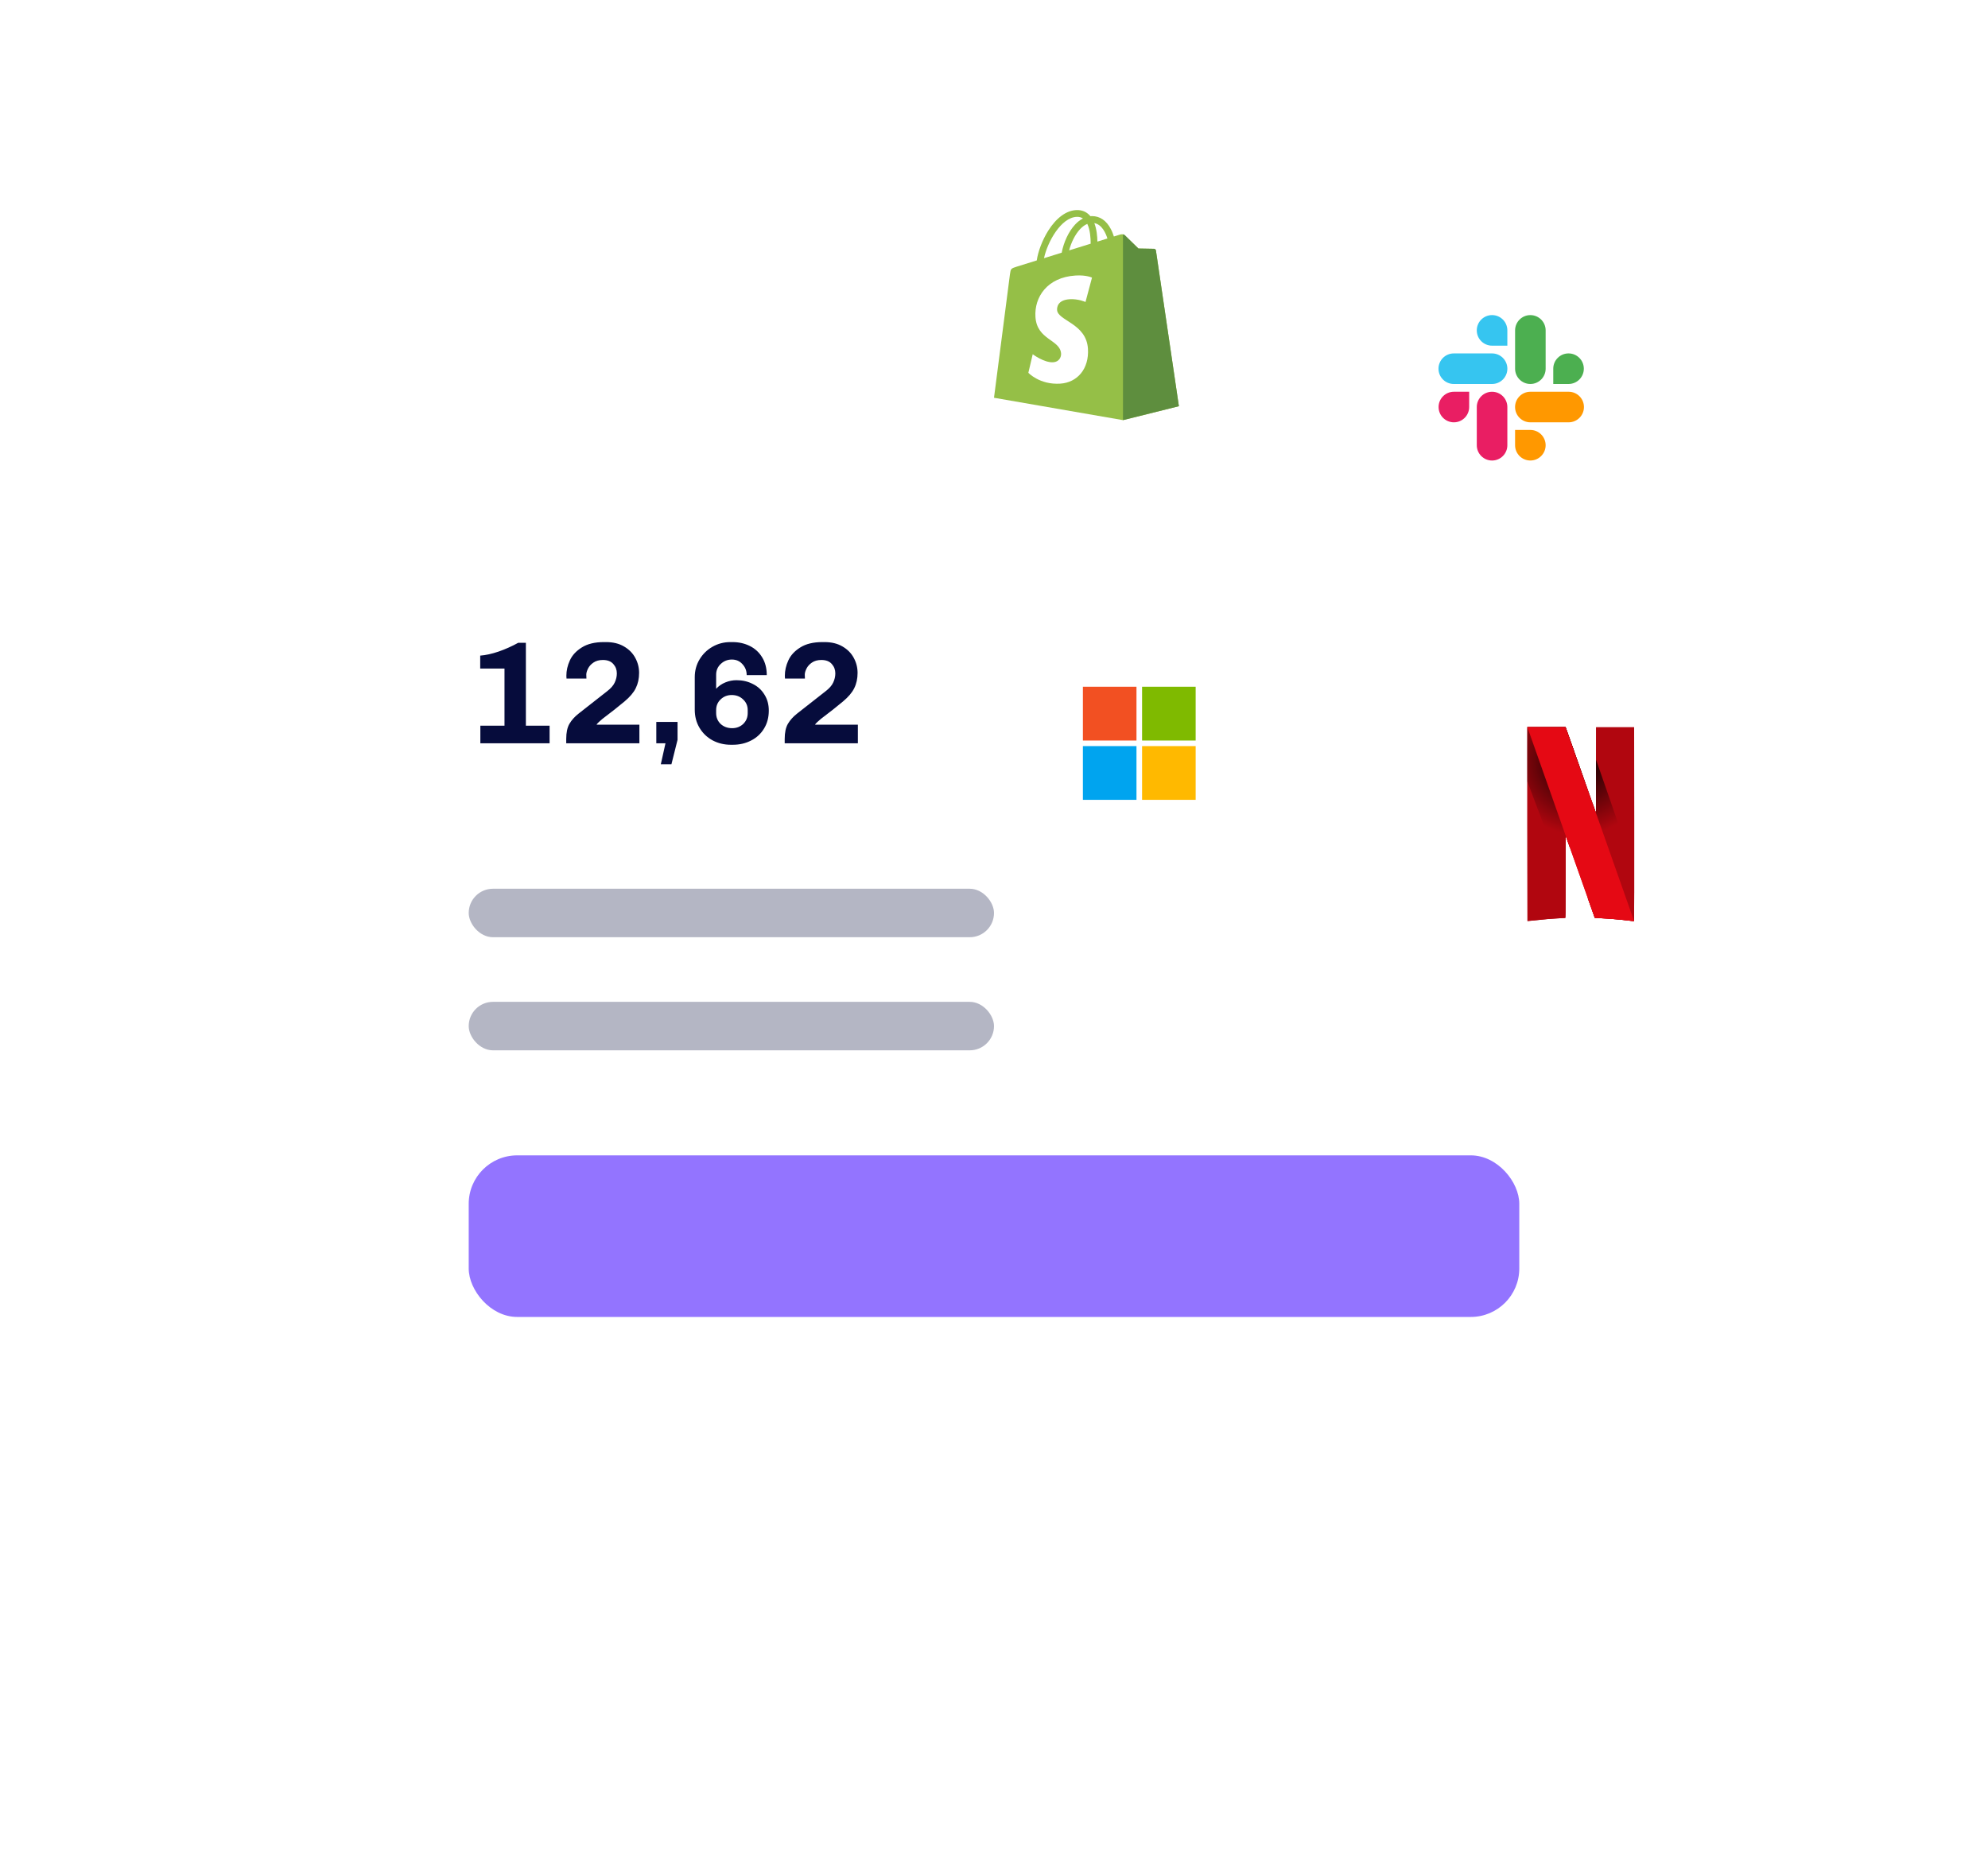<svg width="246" height="229" viewBox="0 0 246 229" fill="none" xmlns="http://www.w3.org/2000/svg">
<g filter="url(#filter0_d_201_8063)">
<rect x="38" y="55" width="170" height="128" rx="6" fill="white"/>
</g>
<path d="M59.44 89.822H62.428V82.748H59.422V81.146C60.094 81.098 60.856 80.93 61.708 80.642C62.56 80.342 63.364 79.982 64.12 79.562H65.074V89.822H68.008V92H59.44V89.822ZM70.066 91.46C70.066 90.668 70.198 90.044 70.462 89.588C70.737 89.12 71.121 88.694 71.614 88.31L75.124 85.556C75.579 85.208 75.891 84.854 76.059 84.494C76.24 84.122 76.329 83.738 76.329 83.342C76.329 82.898 76.186 82.514 75.897 82.19C75.609 81.854 75.177 81.686 74.602 81.686C74.133 81.686 73.743 81.794 73.431 82.01C73.132 82.214 72.909 82.46 72.766 82.748C72.621 83.036 72.549 83.288 72.549 83.504C72.549 83.72 72.555 83.882 72.567 83.99H70.102C70.09 83.894 70.084 83.78 70.084 83.648C70.084 83 70.228 82.364 70.516 81.74C70.803 81.104 71.296 80.57 71.992 80.138C72.688 79.694 73.6 79.472 74.728 79.472H74.998C75.862 79.472 76.6 79.652 77.212 80.012C77.835 80.372 78.303 80.846 78.615 81.434C78.927 82.01 79.084 82.628 79.084 83.288C79.084 83.996 78.945 84.626 78.669 85.178C78.406 85.718 77.944 86.264 77.284 86.816C76.528 87.452 75.615 88.172 74.547 88.976C74.427 89.072 74.278 89.204 74.097 89.372C73.918 89.54 73.828 89.648 73.828 89.696H79.12V92H70.066V91.46ZM81.771 94.592C81.891 94.016 82.083 93.152 82.347 92H81.213V89.354H83.841V91.568L83.085 94.592H81.771ZM90.561 81.632C90.033 81.632 89.577 81.812 89.193 82.172C88.809 82.532 88.617 82.976 88.617 83.504V85.25C88.941 84.902 89.325 84.638 89.769 84.458C90.213 84.278 90.669 84.188 91.137 84.188C91.881 84.188 92.553 84.344 93.153 84.656C93.765 84.956 94.245 85.394 94.593 85.97C94.953 86.534 95.133 87.194 95.133 87.95C95.133 88.802 94.935 89.546 94.539 90.182C94.155 90.818 93.621 91.31 92.937 91.658C92.265 92.006 91.515 92.18 90.687 92.18H90.435C89.619 92.18 88.869 92 88.185 91.64C87.501 91.268 86.961 90.752 86.565 90.092C86.169 89.432 85.971 88.682 85.971 87.842V83.81C85.971 83.006 86.169 82.274 86.565 81.614C86.961 80.954 87.495 80.432 88.167 80.048C88.839 79.664 89.577 79.472 90.381 79.472H90.633C91.425 79.472 92.145 79.634 92.793 79.958C93.441 80.282 93.951 80.756 94.323 81.38C94.695 81.992 94.881 82.718 94.881 83.558H92.397C92.397 83.03 92.223 82.58 91.875 82.208C91.539 81.824 91.101 81.632 90.561 81.632ZM92.523 87.896C92.523 87.356 92.331 86.912 91.947 86.564C91.575 86.204 91.107 86.024 90.543 86.024C90.003 86.024 89.547 86.204 89.175 86.564C88.803 86.912 88.617 87.356 88.617 87.896V88.256C88.617 88.796 88.803 89.246 89.175 89.606C89.559 89.954 90.033 90.128 90.597 90.128C91.137 90.128 91.593 89.954 91.965 89.606C92.337 89.246 92.523 88.796 92.523 88.256V87.896ZM97.101 91.46C97.101 90.668 97.233 90.044 97.497 89.588C97.773 89.12 98.157 88.694 98.649 88.31L102.159 85.556C102.615 85.208 102.927 84.854 103.095 84.494C103.275 84.122 103.365 83.738 103.365 83.342C103.365 82.898 103.221 82.514 102.933 82.19C102.645 81.854 102.213 81.686 101.637 81.686C101.169 81.686 100.779 81.794 100.467 82.01C100.167 82.214 99.945 82.46 99.801 82.748C99.657 83.036 99.585 83.288 99.585 83.504C99.585 83.72 99.591 83.882 99.603 83.99H97.137C97.125 83.894 97.119 83.78 97.119 83.648C97.119 83 97.263 82.364 97.551 81.74C97.839 81.104 98.331 80.57 99.027 80.138C99.723 79.694 100.635 79.472 101.763 79.472H102.033C102.897 79.472 103.635 79.652 104.247 80.012C104.871 80.372 105.339 80.846 105.651 81.434C105.963 82.01 106.119 82.628 106.119 83.288C106.119 83.996 105.981 84.626 105.705 85.178C105.441 85.718 104.979 86.264 104.319 86.816C103.563 87.452 102.651 88.172 101.583 88.976C101.463 89.072 101.313 89.204 101.133 89.372C100.953 89.54 100.863 89.648 100.863 89.696H106.155V92H97.101V91.46Z" fill="#060C3C"/>
<rect x="58" y="143" width="130" height="20" rx="6" fill="#9374FF"/>
<rect x="58" y="110" width="65" height="6" rx="3" fill="#B4B6C4"/>
<rect x="58" y="124" width="65" height="6" rx="3" fill="#B4B6C4"/>
<g filter="url(#filter1_d_201_8063)">
<rect x="109" y="14" width="50" height="50" rx="6" fill="white"/>
</g>
<path d="M143.037 31.006C143.019 30.875 142.905 30.802 142.81 30.794C142.716 30.787 140.87 30.758 140.87 30.758C140.87 30.758 139.327 29.255 139.174 29.102C139.022 28.949 138.724 28.995 138.608 29.03C138.607 29.031 138.319 29.12 137.833 29.271C137.752 29.007 137.632 28.682 137.462 28.356C136.913 27.305 136.108 26.748 135.135 26.747C135.134 26.747 135.133 26.747 135.132 26.747C135.064 26.747 134.997 26.753 134.93 26.759C134.901 26.725 134.872 26.691 134.842 26.658C134.418 26.203 133.875 25.982 133.224 26.001C131.969 26.037 130.718 26.947 129.704 28.563C128.99 29.699 128.447 31.128 128.293 32.233C126.851 32.681 125.843 32.994 125.821 33.002C125.093 33.231 125.07 33.253 124.975 33.942C124.904 34.462 123 49.232 123 49.232L138.96 52L145.878 50.275C145.878 50.275 143.055 31.138 143.037 31.006ZM137.034 29.519C136.667 29.633 136.249 29.763 135.796 29.904C135.786 29.266 135.711 28.379 135.414 27.612C136.367 27.793 136.836 28.874 137.034 29.519ZM134.961 30.163C134.124 30.423 133.211 30.706 132.296 30.991C132.553 30.002 133.042 29.017 133.642 28.372C133.865 28.131 134.177 27.864 134.546 27.711C134.894 28.438 134.969 29.467 134.961 30.163ZM133.25 26.839C133.544 26.833 133.793 26.898 134.005 27.038C133.665 27.215 133.337 27.468 133.03 27.799C132.232 28.658 131.621 29.99 131.377 31.276C130.617 31.511 129.873 31.743 129.188 31.955C129.62 29.932 131.311 26.896 133.25 26.839Z" fill="#95BF47"/>
<path d="M142.811 30.795C142.717 30.787 140.871 30.759 140.871 30.759C140.871 30.759 139.328 29.256 139.175 29.103C139.118 29.046 139.041 29.016 138.961 29.004L138.962 51.999L145.878 50.275C145.878 50.275 143.056 31.139 143.038 31.007C143.02 30.876 142.905 30.803 142.811 30.795Z" fill="#5E8E3E"/>
<path d="M135.127 34.362L134.323 37.377C134.323 37.377 133.427 36.968 132.365 37.035C130.807 37.133 130.791 38.119 130.806 38.366C130.891 39.714 134.428 40.009 134.626 43.167C134.782 45.651 133.312 47.35 131.194 47.484C128.652 47.645 127.252 46.141 127.252 46.141L127.791 43.843C127.791 43.843 129.2 44.909 130.327 44.838C131.064 44.791 131.327 44.19 131.301 43.765C131.19 42.007 128.31 42.111 128.128 39.221C127.975 36.789 129.567 34.325 133.081 34.103C134.434 34.016 135.127 34.362 135.127 34.362Z" fill="white"/>
<g filter="url(#filter2_d_201_8063)">
<rect x="123" y="74" width="36" height="36" rx="6" fill="white"/>
</g>
<g clip-path="url(#clip0_201_8063)">
<rect width="14" height="14" transform="translate(134 85)" fill="white"/>
<path d="M134 85H140.631V91.653H134V85Z" fill="#F25022"/>
<path d="M141.323 85H147.954V91.653H141.323V85Z" fill="#7FBA00"/>
<path d="M134 92.347H140.631V99H134V92.347Z" fill="#00A4EF"/>
<path d="M141.323 92.347H147.954V99H141.323V92.347Z" fill="#FFB900"/>
</g>
<g filter="url(#filter3_d_201_8063)">
<rect x="169" y="30" width="35" height="35" rx="6" fill="white"/>
</g>
<g clip-path="url(#clip1_201_8063)">
<path d="M184.632 48.488C183.588 48.488 182.741 49.335 182.741 50.379V55.108C182.741 56.153 183.588 56.999 184.632 56.999C185.676 56.999 186.523 56.153 186.523 55.108V50.379C186.522 49.335 185.675 48.488 184.632 48.488Z" fill="#E91E63"/>
<path d="M178.014 50.379C178.014 51.424 178.862 52.271 179.907 52.271C180.951 52.271 181.799 51.424 181.799 50.379V48.487H179.908C179.907 48.487 179.907 48.487 179.907 48.487C178.862 48.487 178.014 49.334 178.014 50.379Z" fill="#E91E63"/>
<path d="M184.635 38.999C184.634 38.999 184.633 38.999 184.632 38.999C183.588 38.999 182.74 39.847 182.74 40.892C182.74 41.936 183.588 42.784 184.632 42.784H186.523V40.892C186.523 40.891 186.523 40.889 186.523 40.888C186.522 39.844 185.677 38.999 184.635 38.999Z" fill="#36C5F0"/>
<path d="M179.894 47.527H184.632C185.677 47.527 186.525 46.68 186.525 45.635C186.525 44.59 185.677 43.743 184.632 43.743H179.894C178.849 43.743 178.002 44.59 178.002 45.635C178.002 46.68 178.849 47.527 179.894 47.527Z" fill="#36C5F0"/>
<path d="M194.093 43.742C193.05 43.742 192.204 44.587 192.204 45.631V45.634V47.527H194.095C195.14 47.527 195.987 46.679 195.987 45.634C195.987 44.59 195.14 43.742 194.095 43.742C194.094 43.742 194.094 43.742 194.093 43.742Z" fill="#4CAF50"/>
<path d="M187.481 40.892V45.635C187.481 46.679 188.327 47.526 189.371 47.526C190.415 47.526 191.262 46.679 191.262 45.635V40.892C191.262 39.847 190.415 39.001 189.371 39.001C188.327 39.001 187.481 39.847 187.481 40.892Z" fill="#4CAF50"/>
<path d="M191.261 55.107C191.261 54.063 190.415 53.216 189.371 53.216H187.48V55.109C187.481 56.152 188.327 56.998 189.371 56.998C190.415 56.998 191.261 56.151 191.261 55.107Z" fill="#FF9800"/>
<path d="M194.109 48.487H189.371C188.326 48.487 187.478 49.334 187.478 50.379C187.478 51.424 188.326 52.271 189.371 52.271H194.109C195.154 52.271 196.002 51.424 196.002 50.379C196.002 49.334 195.154 48.487 194.109 48.487Z" fill="#FF9800"/>
</g>
<g filter="url(#filter4_d_201_8063)">
<rect x="171" y="77" width="50" height="50" rx="6" fill="white"/>
</g>
<path d="M197.508 90.016L197.499 95.32L197.49 100.624L197.053 99.392L197.053 99.39L196.489 111.198C197.043 112.763 197.34 113.599 197.343 113.603C197.348 113.607 197.664 113.626 198.046 113.645C199.202 113.702 200.636 113.825 201.723 113.961C201.975 113.992 202.192 114.008 202.205 113.996C202.218 113.984 202.225 108.584 202.22 101.995L202.212 90.016H197.508Z" fill="#B1060F"/>
<path d="M189 90V101.992C189 108.587 189.006 113.99 189.014 113.998C189.022 114.006 189.431 113.967 189.922 113.912C190.413 113.857 191.092 113.789 191.431 113.76C191.95 113.716 193.501 113.616 193.68 113.615C193.733 113.615 193.736 113.346 193.743 108.536L193.751 103.457L194.127 104.519L194.259 104.894L194.823 93.089L194.629 92.541C194.34 91.723 194.05 90.905 193.761 90.087L193.73 90H189Z" fill="#B1060F"/>
<path d="M189 90V96.731L193.742 109.31C193.742 109.021 193.743 108.866 193.743 108.536L193.751 103.457L194.127 104.519C196.215 110.428 197.337 113.596 197.343 113.603C197.348 113.607 197.664 113.626 198.045 113.645C199.202 113.702 200.636 113.825 201.723 113.961C201.975 113.992 202.192 114.008 202.205 113.996C202.214 113.988 202.219 111.34 202.221 107.605L197.501 94.036L197.499 95.32L197.49 100.624L197.053 99.392C196.627 98.189 196.342 97.385 194.629 92.541C194.34 91.723 194.05 90.905 193.761 90.087L193.73 90H189Z" fill="url(#paint0_radial_201_8063)"/>
<path d="M189 90L193.752 103.463V103.457L194.127 104.519C196.215 110.428 197.337 113.596 197.344 113.603C197.348 113.607 197.664 113.626 198.046 113.645C199.203 113.702 200.636 113.825 201.723 113.961C201.974 113.992 202.189 114.008 202.205 113.996L197.49 100.621V100.624L197.054 99.392C196.627 98.189 196.342 97.385 194.63 92.541C194.169 91.239 193.778 90.135 193.761 90.087L193.73 90H189Z" fill="#E50914"/>
<path d="M197.508 90.016L197.499 95.32L197.49 100.624L197.053 99.392L197.053 99.39L196.489 111.198C197.043 112.763 197.34 113.599 197.343 113.603C197.348 113.607 197.664 113.626 198.046 113.645C199.202 113.702 200.636 113.825 201.723 113.961C201.975 113.992 202.192 114.008 202.205 113.996C202.218 113.984 202.225 108.584 202.22 101.995L202.212 90.016H197.508Z" fill="#B1060F"/>
<path d="M189 90V101.992C189 108.587 189.006 113.99 189.014 113.998C189.022 114.006 189.431 113.967 189.922 113.912C190.413 113.857 191.092 113.789 191.431 113.76C191.95 113.716 193.501 113.616 193.68 113.615C193.733 113.615 193.736 113.346 193.743 108.536L193.751 103.457L194.127 104.519L194.259 104.894L194.823 93.089L194.629 92.541C194.34 91.723 194.05 90.905 193.761 90.087L193.73 90H189Z" fill="#B1060F"/>
<path d="M189 90V96.731L193.742 109.31C193.742 109.021 193.743 108.866 193.743 108.536L193.751 103.457L194.127 104.519C196.215 110.428 197.337 113.596 197.343 113.603C197.348 113.607 197.664 113.626 198.045 113.645C199.202 113.702 200.636 113.825 201.723 113.961C201.975 113.992 202.192 114.008 202.205 113.996C202.214 113.988 202.219 111.34 202.221 107.605L197.501 94.036L197.499 95.32L197.49 100.624L197.053 99.392C196.627 98.189 196.342 97.385 194.629 92.541C194.34 91.723 194.05 90.905 193.761 90.087L193.73 90H189Z" fill="url(#paint1_radial_201_8063)"/>
<path d="M189 90L193.752 103.463V103.457L194.127 104.519C196.215 110.428 197.337 113.596 197.344 113.603C197.348 113.607 197.664 113.626 198.046 113.645C199.203 113.702 200.636 113.825 201.723 113.961C201.974 113.992 202.189 114.008 202.205 113.996L197.49 100.621V100.624L197.054 99.392C196.627 98.189 196.342 97.385 194.63 92.541C194.169 91.239 193.778 90.135 193.761 90.087L193.73 90H189Z" fill="#E50914"/>
<defs>
<filter id="filter0_d_201_8063" x="0" y="25" width="246" height="204" filterUnits="userSpaceOnUse" color-interpolation-filters="sRGB">
<feFlood flood-opacity="0" result="BackgroundImageFix"/>
<feColorMatrix in="SourceAlpha" type="matrix" values="0 0 0 0 0 0 0 0 0 0 0 0 0 0 0 0 0 0 127 0" result="hardAlpha"/>
<feMorphology radius="2" operator="erode" in="SourceAlpha" result="effect1_dropShadow_201_8063"/>
<feOffset dy="8"/>
<feGaussianBlur stdDeviation="20"/>
<feColorMatrix type="matrix" values="0 0 0 0 0.024 0 0 0 0 0.047 0 0 0 0 0.231 0 0 0 0.08 0"/>
<feBlend mode="normal" in2="BackgroundImageFix" result="effect1_dropShadow_201_8063"/>
<feBlend mode="normal" in="SourceGraphic" in2="effect1_dropShadow_201_8063" result="shape"/>
</filter>
<filter id="filter1_d_201_8063" x="89" y="0" width="90" height="90" filterUnits="userSpaceOnUse" color-interpolation-filters="sRGB">
<feFlood flood-opacity="0" result="BackgroundImageFix"/>
<feColorMatrix in="SourceAlpha" type="matrix" values="0 0 0 0 0 0 0 0 0 0 0 0 0 0 0 0 0 0 127 0" result="hardAlpha"/>
<feOffset dy="6"/>
<feGaussianBlur stdDeviation="10"/>
<feColorMatrix type="matrix" values="0 0 0 0 0.11 0 0 0 0 0.141 0 0 0 0 0.412 0 0 0 0.05 0"/>
<feBlend mode="normal" in2="BackgroundImageFix" result="effect1_dropShadow_201_8063"/>
<feBlend mode="normal" in="SourceGraphic" in2="effect1_dropShadow_201_8063" result="shape"/>
</filter>
<filter id="filter2_d_201_8063" x="103" y="60" width="76" height="76" filterUnits="userSpaceOnUse" color-interpolation-filters="sRGB">
<feFlood flood-opacity="0" result="BackgroundImageFix"/>
<feColorMatrix in="SourceAlpha" type="matrix" values="0 0 0 0 0 0 0 0 0 0 0 0 0 0 0 0 0 0 127 0" result="hardAlpha"/>
<feOffset dy="6"/>
<feGaussianBlur stdDeviation="10"/>
<feColorMatrix type="matrix" values="0 0 0 0 0.11 0 0 0 0 0.141 0 0 0 0 0.412 0 0 0 0.05 0"/>
<feBlend mode="normal" in2="BackgroundImageFix" result="effect1_dropShadow_201_8063"/>
<feBlend mode="normal" in="SourceGraphic" in2="effect1_dropShadow_201_8063" result="shape"/>
</filter>
<filter id="filter3_d_201_8063" x="149" y="16" width="75" height="75" filterUnits="userSpaceOnUse" color-interpolation-filters="sRGB">
<feFlood flood-opacity="0" result="BackgroundImageFix"/>
<feColorMatrix in="SourceAlpha" type="matrix" values="0 0 0 0 0 0 0 0 0 0 0 0 0 0 0 0 0 0 127 0" result="hardAlpha"/>
<feOffset dy="6"/>
<feGaussianBlur stdDeviation="10"/>
<feColorMatrix type="matrix" values="0 0 0 0 0.11 0 0 0 0 0.141 0 0 0 0 0.412 0 0 0 0.05 0"/>
<feBlend mode="normal" in2="BackgroundImageFix" result="effect1_dropShadow_201_8063"/>
<feBlend mode="normal" in="SourceGraphic" in2="effect1_dropShadow_201_8063" result="shape"/>
</filter>
<filter id="filter4_d_201_8063" x="151" y="63" width="90" height="90" filterUnits="userSpaceOnUse" color-interpolation-filters="sRGB">
<feFlood flood-opacity="0" result="BackgroundImageFix"/>
<feColorMatrix in="SourceAlpha" type="matrix" values="0 0 0 0 0 0 0 0 0 0 0 0 0 0 0 0 0 0 127 0" result="hardAlpha"/>
<feOffset dy="6"/>
<feGaussianBlur stdDeviation="10"/>
<feColorMatrix type="matrix" values="0 0 0 0 0.11 0 0 0 0 0.141 0 0 0 0 0.412 0 0 0 0.05 0"/>
<feBlend mode="normal" in2="BackgroundImageFix" result="effect1_dropShadow_201_8063"/>
<feBlend mode="normal" in="SourceGraphic" in2="effect1_dropShadow_201_8063" result="shape"/>
</filter>
<radialGradient id="paint0_radial_201_8063" cx="0" cy="0" r="1" gradientUnits="userSpaceOnUse" gradientTransform="translate(195.391 94.009) scale(9.313 9.313)">
<stop/>
<stop offset="1" stop-opacity="0"/>
</radialGradient>
<radialGradient id="paint1_radial_201_8063" cx="0" cy="0" r="1" gradientUnits="userSpaceOnUse" gradientTransform="translate(195.391 94.009) scale(9.313 9.313)">
<stop/>
<stop offset="1" stop-opacity="0"/>
</radialGradient>
<clipPath id="clip0_201_8063">
<rect width="14" height="14" fill="white" transform="translate(134 85)"/>
</clipPath>
<clipPath id="clip1_201_8063">
<rect width="18" height="18" fill="white" transform="translate(178 39)"/>
</clipPath>
</defs>
</svg>
